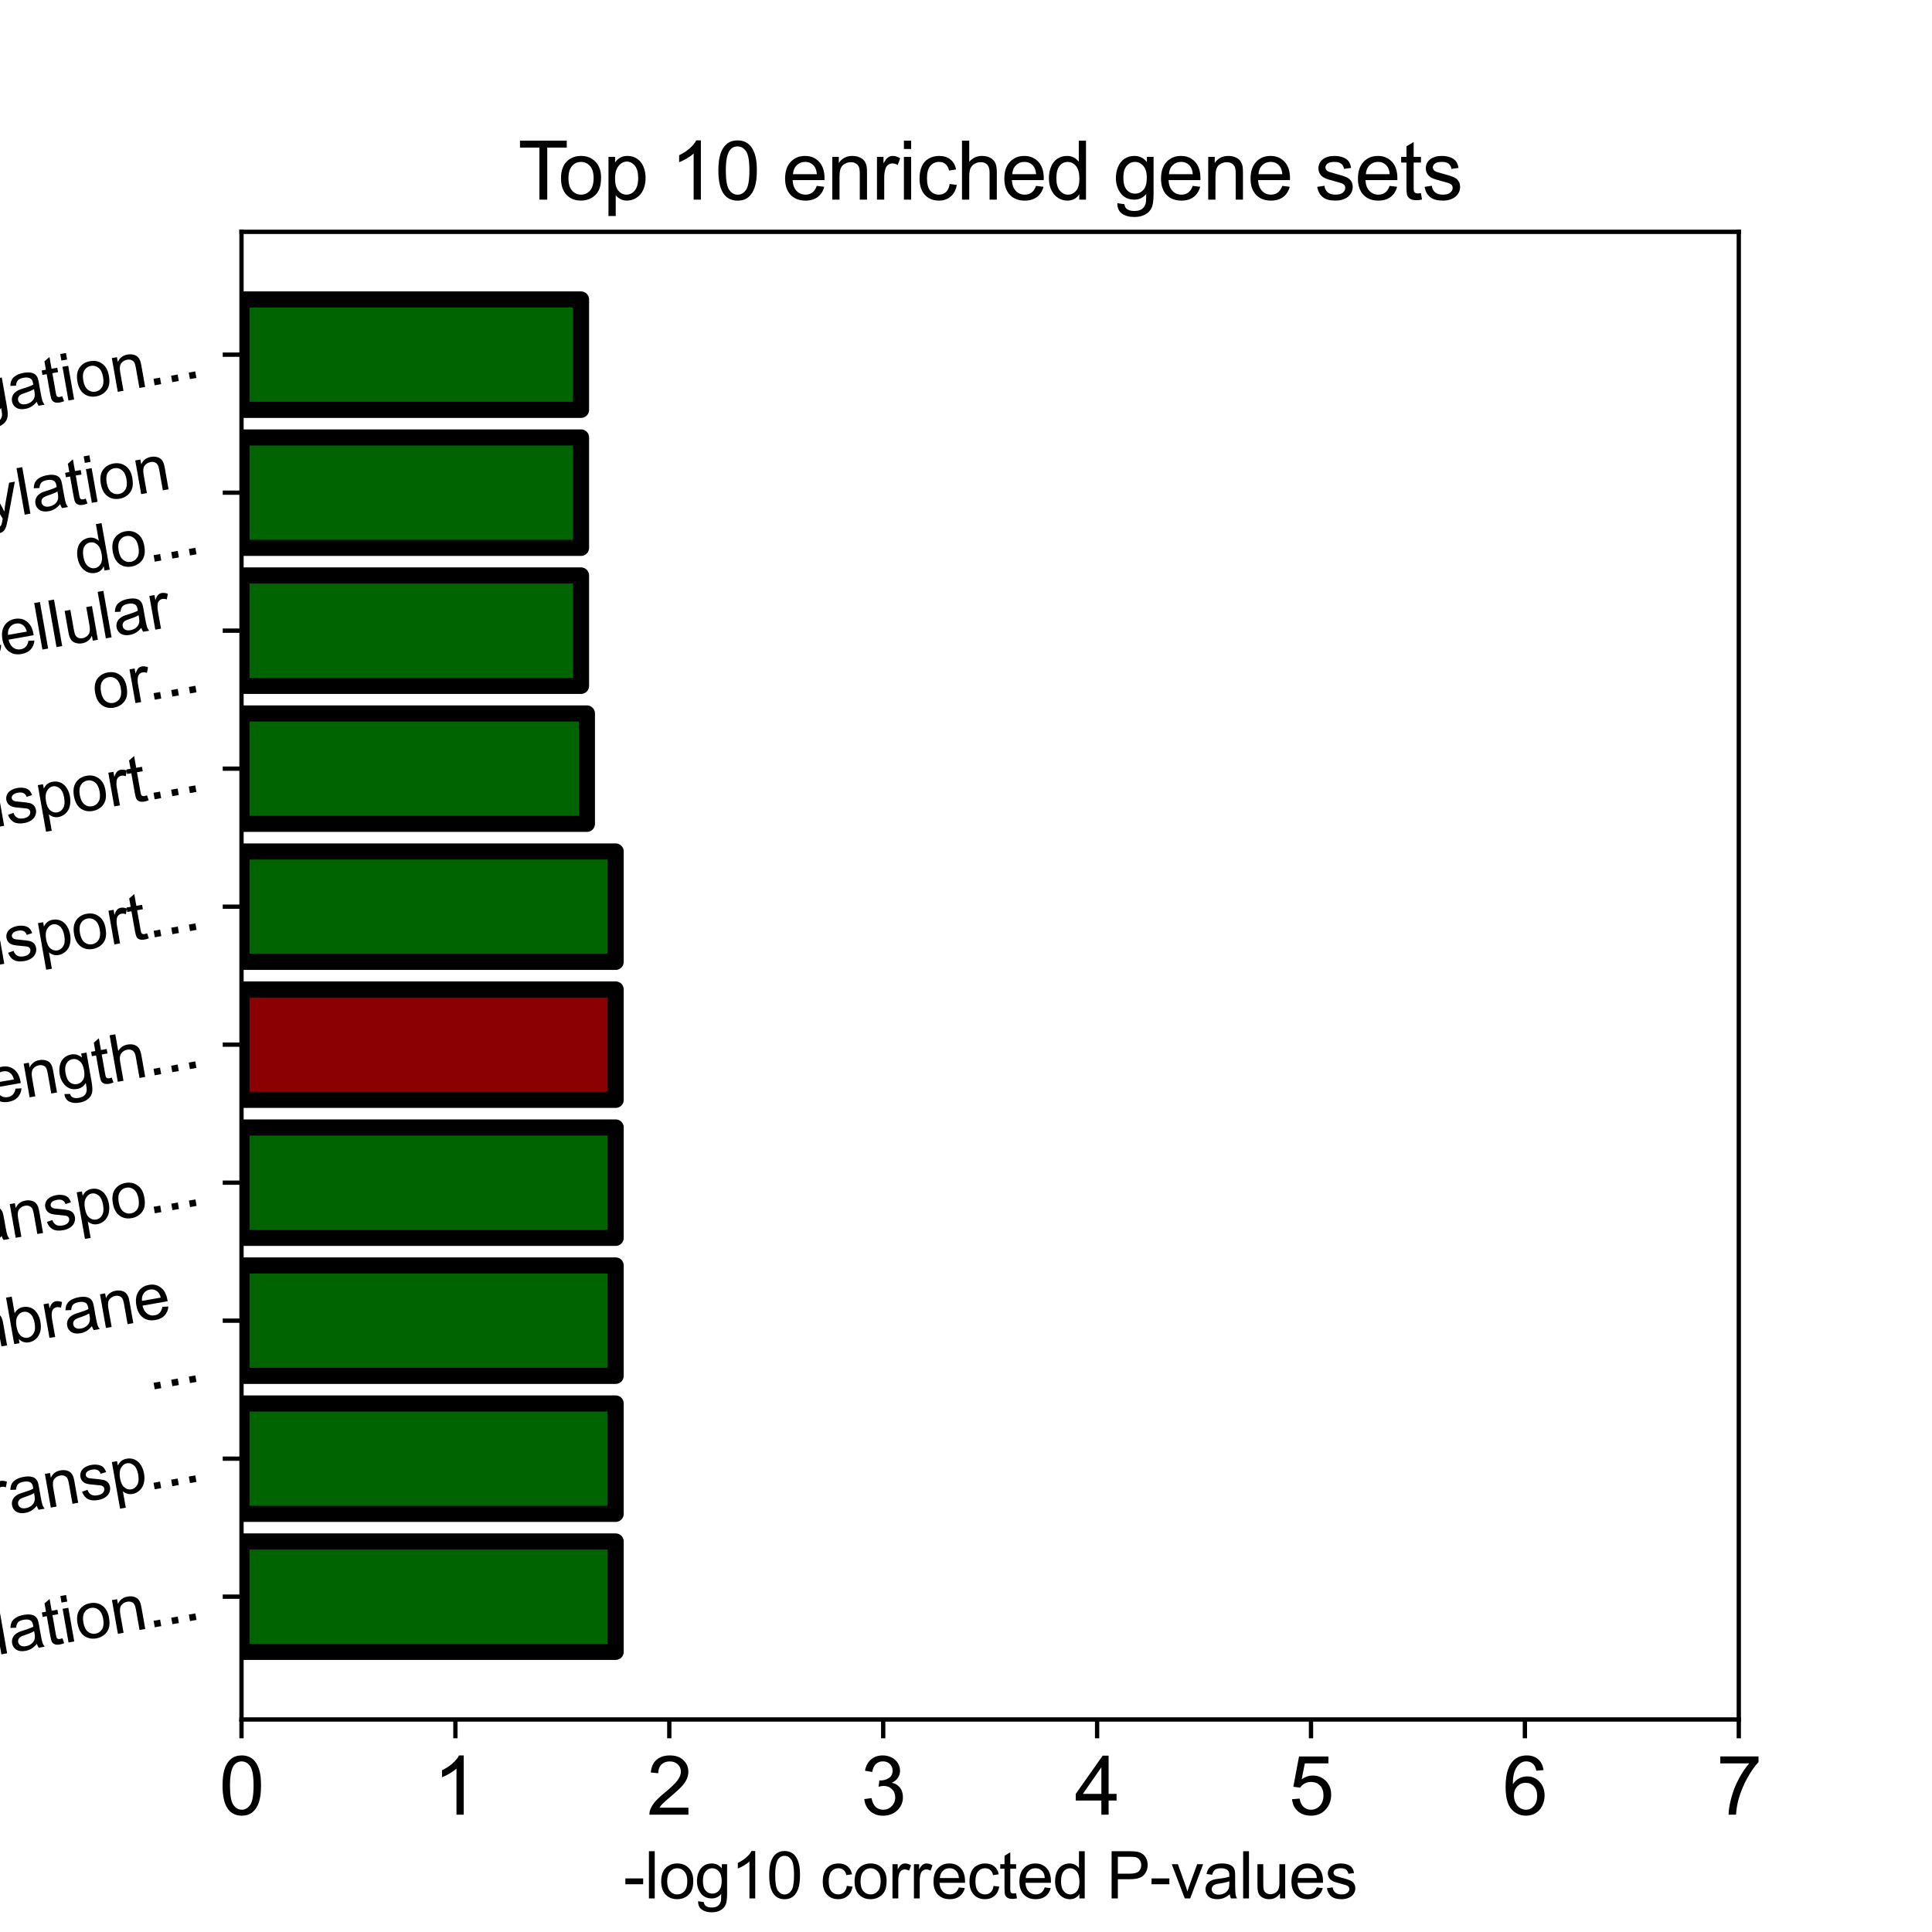 <?xml version="1.0" encoding="utf-8" standalone="no"?>
<!DOCTYPE svg PUBLIC "-//W3C//DTD SVG 1.1//EN"
  "http://www.w3.org/Graphics/SVG/1.1/DTD/svg11.dtd">
<svg height="360pt" version="1.1" viewBox="0 0 360 360" width="360pt" xmlns="http://www.w3.org/2000/svg" xmlns:xlink="http://www.w3.org/1999/xlink">
 <defs>
  <style type="text/css">*{stroke-linecap:butt;stroke-linejoin:round;}</style>
 </defs>
 <g id="figure_1">
  <g id="patch_1">
   <path d="M 0 360 
L 360 360 
L 360 0 
L 0 0 
z
" style="fill:#ffffff;"/>
  </g>
  <g id="axes_1">
   <g id="patch_2">
    <path d="M 45 320.4 
L 324 320.4 
L 324 43.2 
L 45 43.2 
z
" style="fill:#ffffff;"/>
   </g>
   <g id="patch_3">
    <path clip-path="url(#paa4ba88a7f)" d="M 45 307.8 
L 114.721 307.8 
L 114.721 287.229 
L 45 287.229 
z
" style="fill:#006400;stroke:#000000;stroke-linejoin:miter;stroke-width:3;"/>
   </g>
   <g id="patch_4">
    <path clip-path="url(#paa4ba88a7f)" d="M 45 282.086 
L 114.721 282.086 
L 114.721 261.514 
L 45 261.514 
z
" style="fill:#006400;stroke:#000000;stroke-linejoin:miter;stroke-width:3;"/>
   </g>
   <g id="patch_5">
    <path clip-path="url(#paa4ba88a7f)" d="M 45 256.371 
L 114.721 256.371 
L 114.721 235.8 
L 45 235.8 
z
" style="fill:#006400;stroke:#000000;stroke-linejoin:miter;stroke-width:3;"/>
   </g>
   <g id="patch_6">
    <path clip-path="url(#paa4ba88a7f)" d="M 45 230.657 
L 114.721 230.657 
L 114.721 210.086 
L 45 210.086 
z
" style="fill:#006400;stroke:#000000;stroke-linejoin:miter;stroke-width:3;"/>
   </g>
   <g id="patch_7">
    <path clip-path="url(#paa4ba88a7f)" d="M 45 204.943 
L 114.721 204.943 
L 114.721 184.371 
L 45 184.371 
z
" style="fill:#8b0000;stroke:#000000;stroke-linejoin:miter;stroke-width:3;"/>
   </g>
   <g id="patch_8">
    <path clip-path="url(#paa4ba88a7f)" d="M 45 179.229 
L 114.721 179.229 
L 114.721 158.657 
L 45 158.657 
z
" style="fill:#006400;stroke:#000000;stroke-linejoin:miter;stroke-width:3;"/>
   </g>
   <g id="patch_9">
    <path clip-path="url(#paa4ba88a7f)" d="M 45 153.514 
L 109.363 153.514 
L 109.363 132.943 
L 45 132.943 
z
" style="fill:#006400;stroke:#000000;stroke-linejoin:miter;stroke-width:3;"/>
   </g>
   <g id="patch_10">
    <path clip-path="url(#paa4ba88a7f)" d="M 45 127.8 
L 108.268 127.8 
L 108.268 107.229 
L 45 107.229 
z
" style="fill:#006400;stroke:#000000;stroke-linejoin:miter;stroke-width:3;"/>
   </g>
   <g id="patch_11">
    <path clip-path="url(#paa4ba88a7f)" d="M 45 102.086 
L 108.268 102.086 
L 108.268 81.514 
L 45 81.514 
z
" style="fill:#006400;stroke:#000000;stroke-linejoin:miter;stroke-width:3;"/>
   </g>
   <g id="patch_12">
    <path clip-path="url(#paa4ba88a7f)" d="M 45 76.371 
L 108.268 76.371 
L 108.268 55.8 
L 45 55.8 
z
" style="fill:#006400;stroke:#000000;stroke-linejoin:miter;stroke-width:3;"/>
   </g>
   <g id="matplotlib.axis_1">
    <g id="xtick_1">
     <g id="line2d_1">
      <defs>
       <path d="M 0 0 
L 0 3.5 
" id="m9e009dc4a2" style="stroke:#000000;stroke-width:0.8;"/>
      </defs>
      <g>
       <use style="stroke:#000000;stroke-width:0.8;" x="45" xlink:href="#m9e009dc4a2" y="320.4"/>
      </g>
     </g>
     <g id="text_1">
      <!-- 0 -->
      <g transform="translate(40.829 338.137)scale(0.15 -0.15)">
       <defs>
        <path d="M 266 2259 
Q 266 3072 433 3567 
Q 600 4063 929 4331 
Q 1259 4600 1759 4600 
Q 2128 4600 2406 4451 
Q 2684 4303 2865 4023 
Q 3047 3744 3150 3342 
Q 3253 2941 3253 2259 
Q 3253 1453 3087 958 
Q 2922 463 2592 192 
Q 2263 -78 1759 -78 
Q 1097 -78 719 397 
Q 266 969 266 2259 
z
M 844 2259 
Q 844 1131 1108 757 
Q 1372 384 1759 384 
Q 2147 384 2411 759 
Q 2675 1134 2675 2259 
Q 2675 3391 2411 3762 
Q 2147 4134 1753 4134 
Q 1366 4134 1134 3806 
Q 844 3388 844 2259 
z
" id="ArialMT-30" transform="scale(0.016)"/>
       </defs>
       <use xlink:href="#ArialMT-30"/>
      </g>
     </g>
    </g>
    <g id="xtick_2">
     <g id="line2d_2">
      <g>
       <use style="stroke:#000000;stroke-width:0.8;" x="84.857" xlink:href="#m9e009dc4a2" y="320.4"/>
      </g>
     </g>
     <g id="text_2">
      <!-- 1 -->
      <g transform="translate(80.686 338.137)scale(0.15 -0.15)">
       <defs>
        <path d="M 2384 0 
L 1822 0 
L 1822 3584 
Q 1619 3391 1289 3197 
Q 959 3003 697 2906 
L 697 3450 
Q 1169 3672 1522 3987 
Q 1875 4303 2022 4600 
L 2384 4600 
L 2384 0 
z
" id="ArialMT-31" transform="scale(0.016)"/>
       </defs>
       <use xlink:href="#ArialMT-31"/>
      </g>
     </g>
    </g>
    <g id="xtick_3">
     <g id="line2d_3">
      <g>
       <use style="stroke:#000000;stroke-width:0.8;" x="124.714" xlink:href="#m9e009dc4a2" y="320.4"/>
      </g>
     </g>
     <g id="text_3">
      <!-- 2 -->
      <g transform="translate(120.544 338.137)scale(0.15 -0.15)">
       <defs>
        <path d="M 3222 541 
L 3222 0 
L 194 0 
Q 188 203 259 391 
Q 375 700 629 1000 
Q 884 1300 1366 1694 
Q 2113 2306 2375 2664 
Q 2638 3022 2638 3341 
Q 2638 3675 2398 3904 
Q 2159 4134 1775 4134 
Q 1369 4134 1125 3890 
Q 881 3647 878 3216 
L 300 3275 
Q 359 3922 746 4261 
Q 1134 4600 1788 4600 
Q 2447 4600 2831 4234 
Q 3216 3869 3216 3328 
Q 3216 3053 3103 2787 
Q 2991 2522 2730 2228 
Q 2469 1934 1863 1422 
Q 1356 997 1212 845 
Q 1069 694 975 541 
L 3222 541 
z
" id="ArialMT-32" transform="scale(0.016)"/>
       </defs>
       <use xlink:href="#ArialMT-32"/>
      </g>
     </g>
    </g>
    <g id="xtick_4">
     <g id="line2d_4">
      <g>
       <use style="stroke:#000000;stroke-width:0.8;" x="164.571" xlink:href="#m9e009dc4a2" y="320.4"/>
      </g>
     </g>
     <g id="text_4">
      <!-- 3 -->
      <g transform="translate(160.401 338.137)scale(0.15 -0.15)">
       <defs>
        <path d="M 269 1209 
L 831 1284 
Q 928 806 1161 595 
Q 1394 384 1728 384 
Q 2125 384 2398 659 
Q 2672 934 2672 1341 
Q 2672 1728 2419 1979 
Q 2166 2231 1775 2231 
Q 1616 2231 1378 2169 
L 1441 2663 
Q 1497 2656 1531 2656 
Q 1891 2656 2178 2843 
Q 2466 3031 2466 3422 
Q 2466 3731 2256 3934 
Q 2047 4138 1716 4138 
Q 1388 4138 1169 3931 
Q 950 3725 888 3313 
L 325 3413 
Q 428 3978 793 4289 
Q 1159 4600 1703 4600 
Q 2078 4600 2393 4439 
Q 2709 4278 2876 4000 
Q 3044 3722 3044 3409 
Q 3044 3113 2884 2869 
Q 2725 2625 2413 2481 
Q 2819 2388 3044 2092 
Q 3269 1797 3269 1353 
Q 3269 753 2831 336 
Q 2394 -81 1725 -81 
Q 1122 -81 723 278 
Q 325 638 269 1209 
z
" id="ArialMT-33" transform="scale(0.016)"/>
       </defs>
       <use xlink:href="#ArialMT-33"/>
      </g>
     </g>
    </g>
    <g id="xtick_5">
     <g id="line2d_5">
      <g>
       <use style="stroke:#000000;stroke-width:0.8;" x="204.429" xlink:href="#m9e009dc4a2" y="320.4"/>
      </g>
     </g>
     <g id="text_5">
      <!-- 4 -->
      <g transform="translate(200.258 338.137)scale(0.15 -0.15)">
       <defs>
        <path d="M 2069 0 
L 2069 1097 
L 81 1097 
L 81 1613 
L 2172 4581 
L 2631 4581 
L 2631 1613 
L 3250 1613 
L 3250 1097 
L 2631 1097 
L 2631 0 
L 2069 0 
z
M 2069 1613 
L 2069 3678 
L 634 1613 
L 2069 1613 
z
" id="ArialMT-34" transform="scale(0.016)"/>
       </defs>
       <use xlink:href="#ArialMT-34"/>
      </g>
     </g>
    </g>
    <g id="xtick_6">
     <g id="line2d_6">
      <g>
       <use style="stroke:#000000;stroke-width:0.8;" x="244.286" xlink:href="#m9e009dc4a2" y="320.4"/>
      </g>
     </g>
     <g id="text_6">
      <!-- 5 -->
      <g transform="translate(240.115 338.137)scale(0.15 -0.15)">
       <defs>
        <path d="M 266 1200 
L 856 1250 
Q 922 819 1161 601 
Q 1400 384 1738 384 
Q 2144 384 2425 690 
Q 2706 997 2706 1503 
Q 2706 1984 2436 2262 
Q 2166 2541 1728 2541 
Q 1456 2541 1237 2417 
Q 1019 2294 894 2097 
L 366 2166 
L 809 4519 
L 3088 4519 
L 3088 3981 
L 1259 3981 
L 1013 2750 
Q 1425 3038 1878 3038 
Q 2478 3038 2890 2622 
Q 3303 2206 3303 1553 
Q 3303 931 2941 478 
Q 2500 -78 1738 -78 
Q 1113 -78 717 272 
Q 322 622 266 1200 
z
" id="ArialMT-35" transform="scale(0.016)"/>
       </defs>
       <use xlink:href="#ArialMT-35"/>
      </g>
     </g>
    </g>
    <g id="xtick_7">
     <g id="line2d_7">
      <g>
       <use style="stroke:#000000;stroke-width:0.8;" x="284.143" xlink:href="#m9e009dc4a2" y="320.4"/>
      </g>
     </g>
     <g id="text_7">
      <!-- 6 -->
      <g transform="translate(279.972 338.137)scale(0.15 -0.15)">
       <defs>
        <path d="M 3184 3459 
L 2625 3416 
Q 2550 3747 2413 3897 
Q 2184 4138 1850 4138 
Q 1581 4138 1378 3988 
Q 1113 3794 959 3422 
Q 806 3050 800 2363 
Q 1003 2672 1297 2822 
Q 1591 2972 1913 2972 
Q 2475 2972 2870 2558 
Q 3266 2144 3266 1488 
Q 3266 1056 3080 686 
Q 2894 316 2569 119 
Q 2244 -78 1831 -78 
Q 1128 -78 684 439 
Q 241 956 241 2144 
Q 241 3472 731 4075 
Q 1159 4600 1884 4600 
Q 2425 4600 2770 4297 
Q 3116 3994 3184 3459 
z
M 888 1484 
Q 888 1194 1011 928 
Q 1134 663 1356 523 
Q 1578 384 1822 384 
Q 2178 384 2434 671 
Q 2691 959 2691 1453 
Q 2691 1928 2437 2201 
Q 2184 2475 1800 2475 
Q 1419 2475 1153 2201 
Q 888 1928 888 1484 
z
" id="ArialMT-36" transform="scale(0.016)"/>
       </defs>
       <use xlink:href="#ArialMT-36"/>
      </g>
     </g>
    </g>
    <g id="xtick_8">
     <g id="line2d_8">
      <g>
       <use style="stroke:#000000;stroke-width:0.8;" x="324" xlink:href="#m9e009dc4a2" y="320.4"/>
      </g>
     </g>
     <g id="text_8">
      <!-- 7 -->
      <g transform="translate(319.829 338.137)scale(0.15 -0.15)">
       <defs>
        <path d="M 303 3981 
L 303 4522 
L 3269 4522 
L 3269 4084 
Q 2831 3619 2401 2847 
Q 1972 2075 1738 1259 
Q 1569 684 1522 0 
L 944 0 
Q 953 541 1156 1306 
Q 1359 2072 1739 2783 
Q 2119 3494 2547 3981 
L 303 3981 
z
" id="ArialMT-37" transform="scale(0.016)"/>
       </defs>
       <use xlink:href="#ArialMT-37"/>
      </g>
     </g>
    </g>
    <g id="text_9">
     <!-- -log10 corrected P-values -->
     <g transform="translate(116.138 353.743)scale(0.12 -0.12)">
      <defs>
       <path d="M 203 1375 
L 203 1941 
L 1931 1941 
L 1931 1375 
L 203 1375 
z
" id="ArialMT-2d" transform="scale(0.016)"/>
       <path d="M 409 0 
L 409 4581 
L 972 4581 
L 972 0 
L 409 0 
z
" id="ArialMT-6c" transform="scale(0.016)"/>
       <path d="M 213 1659 
Q 213 2581 725 3025 
Q 1153 3394 1769 3394 
Q 2453 3394 2887 2945 
Q 3322 2497 3322 1706 
Q 3322 1066 3130 698 
Q 2938 331 2570 128 
Q 2203 -75 1769 -75 
Q 1072 -75 642 372 
Q 213 819 213 1659 
z
M 791 1659 
Q 791 1022 1069 705 
Q 1347 388 1769 388 
Q 2188 388 2466 706 
Q 2744 1025 2744 1678 
Q 2744 2294 2464 2611 
Q 2184 2928 1769 2928 
Q 1347 2928 1069 2612 
Q 791 2297 791 1659 
z
" id="ArialMT-6f" transform="scale(0.016)"/>
       <path d="M 319 -275 
L 866 -356 
Q 900 -609 1056 -725 
Q 1266 -881 1628 -881 
Q 2019 -881 2231 -725 
Q 2444 -569 2519 -288 
Q 2563 -116 2559 434 
Q 2191 0 1641 0 
Q 956 0 581 494 
Q 206 988 206 1678 
Q 206 2153 378 2554 
Q 550 2956 876 3175 
Q 1203 3394 1644 3394 
Q 2231 3394 2613 2919 
L 2613 3319 
L 3131 3319 
L 3131 450 
Q 3131 -325 2973 -648 
Q 2816 -972 2473 -1159 
Q 2131 -1347 1631 -1347 
Q 1038 -1347 672 -1080 
Q 306 -813 319 -275 
z
M 784 1719 
Q 784 1066 1043 766 
Q 1303 466 1694 466 
Q 2081 466 2343 764 
Q 2606 1063 2606 1700 
Q 2606 2309 2336 2618 
Q 2066 2928 1684 2928 
Q 1309 2928 1046 2623 
Q 784 2319 784 1719 
z
" id="ArialMT-67" transform="scale(0.016)"/>
       <path id="ArialMT-20" transform="scale(0.016)"/>
       <path d="M 2588 1216 
L 3141 1144 
Q 3050 572 2676 248 
Q 2303 -75 1759 -75 
Q 1078 -75 664 370 
Q 250 816 250 1647 
Q 250 2184 428 2587 
Q 606 2991 970 3192 
Q 1334 3394 1763 3394 
Q 2303 3394 2647 3120 
Q 2991 2847 3088 2344 
L 2541 2259 
Q 2463 2594 2264 2762 
Q 2066 2931 1784 2931 
Q 1359 2931 1093 2626 
Q 828 2322 828 1663 
Q 828 994 1084 691 
Q 1341 388 1753 388 
Q 2084 388 2306 591 
Q 2528 794 2588 1216 
z
" id="ArialMT-63" transform="scale(0.016)"/>
       <path d="M 416 0 
L 416 3319 
L 922 3319 
L 922 2816 
Q 1116 3169 1280 3281 
Q 1444 3394 1641 3394 
Q 1925 3394 2219 3213 
L 2025 2691 
Q 1819 2813 1613 2813 
Q 1428 2813 1281 2702 
Q 1134 2591 1072 2394 
Q 978 2094 978 1738 
L 978 0 
L 416 0 
z
" id="ArialMT-72" transform="scale(0.016)"/>
       <path d="M 2694 1069 
L 3275 997 
Q 3138 488 2766 206 
Q 2394 -75 1816 -75 
Q 1088 -75 661 373 
Q 234 822 234 1631 
Q 234 2469 665 2931 
Q 1097 3394 1784 3394 
Q 2450 3394 2872 2941 
Q 3294 2488 3294 1666 
Q 3294 1616 3291 1516 
L 816 1516 
Q 847 969 1125 678 
Q 1403 388 1819 388 
Q 2128 388 2347 550 
Q 2566 713 2694 1069 
z
M 847 1978 
L 2700 1978 
Q 2663 2397 2488 2606 
Q 2219 2931 1791 2931 
Q 1403 2931 1139 2672 
Q 875 2413 847 1978 
z
" id="ArialMT-65" transform="scale(0.016)"/>
       <path d="M 1650 503 
L 1731 6 
Q 1494 -44 1306 -44 
Q 1000 -44 831 53 
Q 663 150 594 308 
Q 525 466 525 972 
L 525 2881 
L 113 2881 
L 113 3319 
L 525 3319 
L 525 4141 
L 1084 4478 
L 1084 3319 
L 1650 3319 
L 1650 2881 
L 1084 2881 
L 1084 941 
Q 1084 700 1114 631 
Q 1144 563 1211 522 
Q 1278 481 1403 481 
Q 1497 481 1650 503 
z
" id="ArialMT-74" transform="scale(0.016)"/>
       <path d="M 2575 0 
L 2575 419 
Q 2259 -75 1647 -75 
Q 1250 -75 917 144 
Q 584 363 401 755 
Q 219 1147 219 1656 
Q 219 2153 384 2558 
Q 550 2963 881 3178 
Q 1213 3394 1622 3394 
Q 1922 3394 2156 3267 
Q 2391 3141 2538 2938 
L 2538 4581 
L 3097 4581 
L 3097 0 
L 2575 0 
z
M 797 1656 
Q 797 1019 1065 703 
Q 1334 388 1700 388 
Q 2069 388 2326 689 
Q 2584 991 2584 1609 
Q 2584 2291 2321 2609 
Q 2059 2928 1675 2928 
Q 1300 2928 1048 2622 
Q 797 2316 797 1656 
z
" id="ArialMT-64" transform="scale(0.016)"/>
       <path d="M 494 0 
L 494 4581 
L 2222 4581 
Q 2678 4581 2919 4538 
Q 3256 4481 3484 4323 
Q 3713 4166 3852 3881 
Q 3991 3597 3991 3256 
Q 3991 2672 3619 2267 
Q 3247 1863 2275 1863 
L 1100 1863 
L 1100 0 
L 494 0 
z
M 1100 2403 
L 2284 2403 
Q 2872 2403 3119 2622 
Q 3366 2841 3366 3238 
Q 3366 3525 3220 3729 
Q 3075 3934 2838 4000 
Q 2684 4041 2272 4041 
L 1100 4041 
L 1100 2403 
z
" id="ArialMT-50" transform="scale(0.016)"/>
       <path d="M 1344 0 
L 81 3319 
L 675 3319 
L 1388 1331 
Q 1503 1009 1600 663 
Q 1675 925 1809 1294 
L 2547 3319 
L 3125 3319 
L 1869 0 
L 1344 0 
z
" id="ArialMT-76" transform="scale(0.016)"/>
       <path d="M 2588 409 
Q 2275 144 1986 34 
Q 1697 -75 1366 -75 
Q 819 -75 525 192 
Q 231 459 231 875 
Q 231 1119 342 1320 
Q 453 1522 633 1644 
Q 813 1766 1038 1828 
Q 1203 1872 1538 1913 
Q 2219 1994 2541 2106 
Q 2544 2222 2544 2253 
Q 2544 2597 2384 2738 
Q 2169 2928 1744 2928 
Q 1347 2928 1158 2789 
Q 969 2650 878 2297 
L 328 2372 
Q 403 2725 575 2942 
Q 747 3159 1072 3276 
Q 1397 3394 1825 3394 
Q 2250 3394 2515 3294 
Q 2781 3194 2906 3042 
Q 3031 2891 3081 2659 
Q 3109 2516 3109 2141 
L 3109 1391 
Q 3109 606 3145 398 
Q 3181 191 3288 0 
L 2700 0 
Q 2613 175 2588 409 
z
M 2541 1666 
Q 2234 1541 1622 1453 
Q 1275 1403 1131 1340 
Q 988 1278 909 1158 
Q 831 1038 831 891 
Q 831 666 1001 516 
Q 1172 366 1500 366 
Q 1825 366 2078 508 
Q 2331 650 2450 897 
Q 2541 1088 2541 1459 
L 2541 1666 
z
" id="ArialMT-61" transform="scale(0.016)"/>
       <path d="M 2597 0 
L 2597 488 
Q 2209 -75 1544 -75 
Q 1250 -75 995 37 
Q 741 150 617 320 
Q 494 491 444 738 
Q 409 903 409 1263 
L 409 3319 
L 972 3319 
L 972 1478 
Q 972 1038 1006 884 
Q 1059 663 1231 536 
Q 1403 409 1656 409 
Q 1909 409 2131 539 
Q 2353 669 2445 892 
Q 2538 1116 2538 1541 
L 2538 3319 
L 3100 3319 
L 3100 0 
L 2597 0 
z
" id="ArialMT-75" transform="scale(0.016)"/>
       <path d="M 197 991 
L 753 1078 
Q 800 744 1014 566 
Q 1228 388 1613 388 
Q 2000 388 2187 545 
Q 2375 703 2375 916 
Q 2375 1106 2209 1216 
Q 2094 1291 1634 1406 
Q 1016 1563 777 1677 
Q 538 1791 414 1992 
Q 291 2194 291 2438 
Q 291 2659 392 2848 
Q 494 3038 669 3163 
Q 800 3259 1026 3326 
Q 1253 3394 1513 3394 
Q 1903 3394 2198 3281 
Q 2494 3169 2634 2976 
Q 2775 2784 2828 2463 
L 2278 2388 
Q 2241 2644 2061 2787 
Q 1881 2931 1553 2931 
Q 1166 2931 1000 2803 
Q 834 2675 834 2503 
Q 834 2394 903 2306 
Q 972 2216 1119 2156 
Q 1203 2125 1616 2013 
Q 2213 1853 2448 1751 
Q 2684 1650 2818 1456 
Q 2953 1263 2953 975 
Q 2953 694 2789 445 
Q 2625 197 2315 61 
Q 2006 -75 1616 -75 
Q 969 -75 630 194 
Q 291 463 197 991 
z
" id="ArialMT-73" transform="scale(0.016)"/>
      </defs>
      <use xlink:href="#ArialMT-2d"/>
      <use x="33.301" xlink:href="#ArialMT-6c"/>
      <use x="55.518" xlink:href="#ArialMT-6f"/>
      <use x="111.133" xlink:href="#ArialMT-67"/>
      <use x="166.748" xlink:href="#ArialMT-31"/>
      <use x="222.363" xlink:href="#ArialMT-30"/>
      <use x="277.979" xlink:href="#ArialMT-20"/>
      <use x="305.762" xlink:href="#ArialMT-63"/>
      <use x="355.762" xlink:href="#ArialMT-6f"/>
      <use x="411.377" xlink:href="#ArialMT-72"/>
      <use x="444.678" xlink:href="#ArialMT-72"/>
      <use x="477.979" xlink:href="#ArialMT-65"/>
      <use x="533.594" xlink:href="#ArialMT-63"/>
      <use x="583.594" xlink:href="#ArialMT-74"/>
      <use x="611.377" xlink:href="#ArialMT-65"/>
      <use x="666.992" xlink:href="#ArialMT-64"/>
      <use x="722.607" xlink:href="#ArialMT-20"/>
      <use x="750.391" xlink:href="#ArialMT-50"/>
      <use x="817.09" xlink:href="#ArialMT-2d"/>
      <use x="850.391" xlink:href="#ArialMT-76"/>
      <use x="900.391" xlink:href="#ArialMT-61"/>
      <use x="956.006" xlink:href="#ArialMT-6c"/>
      <use x="978.223" xlink:href="#ArialMT-75"/>
      <use x="1033.838" xlink:href="#ArialMT-65"/>
      <use x="1089.453" xlink:href="#ArialMT-73"/>
     </g>
    </g>
   </g>
   <g id="matplotlib.axis_2">
    <g id="ytick_1">
     <g id="line2d_9">
      <defs>
       <path d="M 0 0 
L -3.5 0 
" id="mb67a379b0d" style="stroke:#000000;stroke-width:0.8;"/>
      </defs>
      <g>
       <use style="stroke:#000000;stroke-width:0.8;" x="45" xlink:href="#mb67a379b0d" y="297.514"/>
      </g>
     </g>
     <g id="text_10">
      <!-- flocculation... -->
      <g transform="translate(-31.383 313.84)rotate(-10)scale(0.12 -0.12)">
       <defs>
        <path d="M 556 0 
L 556 2881 
L 59 2881 
L 59 3319 
L 556 3319 
L 556 3672 
Q 556 4006 616 4169 
Q 697 4388 901 4523 
Q 1106 4659 1475 4659 
Q 1713 4659 2000 4603 
L 1916 4113 
Q 1741 4144 1584 4144 
Q 1328 4144 1222 4034 
Q 1116 3925 1116 3625 
L 1116 3319 
L 1763 3319 
L 1763 2881 
L 1116 2881 
L 1116 0 
L 556 0 
z
" id="ArialMT-66" transform="scale(0.016)"/>
        <path d="M 425 3934 
L 425 4581 
L 988 4581 
L 988 3934 
L 425 3934 
z
M 425 0 
L 425 3319 
L 988 3319 
L 988 0 
L 425 0 
z
" id="ArialMT-69" transform="scale(0.016)"/>
        <path d="M 422 0 
L 422 3319 
L 928 3319 
L 928 2847 
Q 1294 3394 1984 3394 
Q 2284 3394 2536 3286 
Q 2788 3178 2913 3003 
Q 3038 2828 3088 2588 
Q 3119 2431 3119 2041 
L 3119 0 
L 2556 0 
L 2556 2019 
Q 2556 2363 2490 2533 
Q 2425 2703 2258 2804 
Q 2091 2906 1866 2906 
Q 1506 2906 1245 2678 
Q 984 2450 984 1813 
L 984 0 
L 422 0 
z
" id="ArialMT-6e" transform="scale(0.016)"/>
        <path d="M 581 0 
L 581 641 
L 1222 641 
L 1222 0 
L 581 0 
z
" id="ArialMT-2e" transform="scale(0.016)"/>
       </defs>
       <use xlink:href="#ArialMT-66"/>
       <use x="27.783" xlink:href="#ArialMT-6c"/>
       <use x="50" xlink:href="#ArialMT-6f"/>
       <use x="105.615" xlink:href="#ArialMT-63"/>
       <use x="155.615" xlink:href="#ArialMT-63"/>
       <use x="205.615" xlink:href="#ArialMT-75"/>
       <use x="261.23" xlink:href="#ArialMT-6c"/>
       <use x="283.447" xlink:href="#ArialMT-61"/>
       <use x="339.062" xlink:href="#ArialMT-74"/>
       <use x="366.846" xlink:href="#ArialMT-69"/>
       <use x="389.062" xlink:href="#ArialMT-6f"/>
       <use x="444.678" xlink:href="#ArialMT-6e"/>
       <use x="500.293" xlink:href="#ArialMT-2e"/>
       <use x="528.076" xlink:href="#ArialMT-2e"/>
       <use x="555.859" xlink:href="#ArialMT-2e"/>
      </g>
     </g>
    </g>
    <g id="ytick_2">
     <g id="line2d_10">
      <g>
       <use style="stroke:#000000;stroke-width:0.8;" x="45" xlink:href="#mb67a379b0d" y="271.8"/>
      </g>
     </g>
     <g id="text_11">
      <!-- polyamine transmembrane transp... -->
      <g transform="translate(-148.311 308.738)rotate(-10)scale(0.12 -0.12)">
       <defs>
        <path d="M 422 -1272 
L 422 3319 
L 934 3319 
L 934 2888 
Q 1116 3141 1344 3267 
Q 1572 3394 1897 3394 
Q 2322 3394 2647 3175 
Q 2972 2956 3137 2557 
Q 3303 2159 3303 1684 
Q 3303 1175 3120 767 
Q 2938 359 2589 142 
Q 2241 -75 1856 -75 
Q 1575 -75 1351 44 
Q 1128 163 984 344 
L 984 -1272 
L 422 -1272 
z
M 931 1641 
Q 931 1000 1190 694 
Q 1450 388 1819 388 
Q 2194 388 2461 705 
Q 2728 1022 2728 1688 
Q 2728 2322 2467 2637 
Q 2206 2953 1844 2953 
Q 1484 2953 1207 2617 
Q 931 2281 931 1641 
z
" id="ArialMT-70" transform="scale(0.016)"/>
        <path d="M 397 -1278 
L 334 -750 
Q 519 -800 656 -800 
Q 844 -800 956 -737 
Q 1069 -675 1141 -563 
Q 1194 -478 1313 -144 
Q 1328 -97 1363 -6 
L 103 3319 
L 709 3319 
L 1400 1397 
Q 1534 1031 1641 628 
Q 1738 1016 1872 1384 
L 2581 3319 
L 3144 3319 
L 1881 -56 
Q 1678 -603 1566 -809 
Q 1416 -1088 1222 -1217 
Q 1028 -1347 759 -1347 
Q 597 -1347 397 -1278 
z
" id="ArialMT-79" transform="scale(0.016)"/>
        <path d="M 422 0 
L 422 3319 
L 925 3319 
L 925 2853 
Q 1081 3097 1340 3245 
Q 1600 3394 1931 3394 
Q 2300 3394 2536 3241 
Q 2772 3088 2869 2813 
Q 3263 3394 3894 3394 
Q 4388 3394 4653 3120 
Q 4919 2847 4919 2278 
L 4919 0 
L 4359 0 
L 4359 2091 
Q 4359 2428 4304 2576 
Q 4250 2725 4106 2815 
Q 3963 2906 3769 2906 
Q 3419 2906 3187 2673 
Q 2956 2441 2956 1928 
L 2956 0 
L 2394 0 
L 2394 2156 
Q 2394 2531 2256 2718 
Q 2119 2906 1806 2906 
Q 1569 2906 1367 2781 
Q 1166 2656 1075 2415 
Q 984 2175 984 1722 
L 984 0 
L 422 0 
z
" id="ArialMT-6d" transform="scale(0.016)"/>
        <path d="M 941 0 
L 419 0 
L 419 4581 
L 981 4581 
L 981 2947 
Q 1338 3394 1891 3394 
Q 2197 3394 2470 3270 
Q 2744 3147 2920 2923 
Q 3097 2700 3197 2384 
Q 3297 2069 3297 1709 
Q 3297 856 2875 390 
Q 2453 -75 1863 -75 
Q 1275 -75 941 416 
L 941 0 
z
M 934 1684 
Q 934 1088 1097 822 
Q 1363 388 1816 388 
Q 2184 388 2453 708 
Q 2722 1028 2722 1663 
Q 2722 2313 2464 2622 
Q 2206 2931 1841 2931 
Q 1472 2931 1203 2611 
Q 934 2291 934 1684 
z
" id="ArialMT-62" transform="scale(0.016)"/>
       </defs>
       <use xlink:href="#ArialMT-70"/>
       <use x="55.615" xlink:href="#ArialMT-6f"/>
       <use x="111.23" xlink:href="#ArialMT-6c"/>
       <use x="133.447" xlink:href="#ArialMT-79"/>
       <use x="183.447" xlink:href="#ArialMT-61"/>
       <use x="239.062" xlink:href="#ArialMT-6d"/>
       <use x="322.363" xlink:href="#ArialMT-69"/>
       <use x="344.58" xlink:href="#ArialMT-6e"/>
       <use x="400.195" xlink:href="#ArialMT-65"/>
       <use x="455.811" xlink:href="#ArialMT-20"/>
       <use x="483.594" xlink:href="#ArialMT-74"/>
       <use x="511.377" xlink:href="#ArialMT-72"/>
       <use x="544.678" xlink:href="#ArialMT-61"/>
       <use x="600.293" xlink:href="#ArialMT-6e"/>
       <use x="655.908" xlink:href="#ArialMT-73"/>
       <use x="705.908" xlink:href="#ArialMT-6d"/>
       <use x="789.209" xlink:href="#ArialMT-65"/>
       <use x="844.824" xlink:href="#ArialMT-6d"/>
       <use x="928.125" xlink:href="#ArialMT-62"/>
       <use x="983.74" xlink:href="#ArialMT-72"/>
       <use x="1017.041" xlink:href="#ArialMT-61"/>
       <use x="1072.656" xlink:href="#ArialMT-6e"/>
       <use x="1128.271" xlink:href="#ArialMT-65"/>
       <use x="1183.887" xlink:href="#ArialMT-20"/>
       <use x="1211.67" xlink:href="#ArialMT-74"/>
       <use x="1239.453" xlink:href="#ArialMT-72"/>
       <use x="1272.754" xlink:href="#ArialMT-61"/>
       <use x="1328.369" xlink:href="#ArialMT-6e"/>
       <use x="1383.984" xlink:href="#ArialMT-73"/>
       <use x="1433.984" xlink:href="#ArialMT-70"/>
       <use x="1489.6" xlink:href="#ArialMT-2e"/>
       <use x="1517.383" xlink:href="#ArialMT-2e"/>
       <use x="1545.166" xlink:href="#ArialMT-2e"/>
      </g>
     </g>
    </g>
    <g id="ytick_3">
     <g id="line2d_11">
      <g>
       <use style="stroke:#000000;stroke-width:0.8;" x="45" xlink:href="#mb67a379b0d" y="246.086"/>
      </g>
     </g>
     <g id="text_12">
      <!-- organic cation transmembrane  -->
      <g transform="translate(-127.533 273.414)rotate(-10)scale(0.12 -0.12)">
       <use xlink:href="#ArialMT-6f"/>
       <use x="55.615" xlink:href="#ArialMT-72"/>
       <use x="88.916" xlink:href="#ArialMT-67"/>
       <use x="144.531" xlink:href="#ArialMT-61"/>
       <use x="200.146" xlink:href="#ArialMT-6e"/>
       <use x="255.762" xlink:href="#ArialMT-69"/>
       <use x="277.979" xlink:href="#ArialMT-63"/>
       <use x="327.979" xlink:href="#ArialMT-20"/>
       <use x="355.762" xlink:href="#ArialMT-63"/>
       <use x="405.762" xlink:href="#ArialMT-61"/>
       <use x="461.377" xlink:href="#ArialMT-74"/>
       <use x="489.16" xlink:href="#ArialMT-69"/>
       <use x="511.377" xlink:href="#ArialMT-6f"/>
       <use x="566.992" xlink:href="#ArialMT-6e"/>
       <use x="622.607" xlink:href="#ArialMT-20"/>
       <use x="650.391" xlink:href="#ArialMT-74"/>
       <use x="678.174" xlink:href="#ArialMT-72"/>
       <use x="711.475" xlink:href="#ArialMT-61"/>
       <use x="767.09" xlink:href="#ArialMT-6e"/>
       <use x="822.705" xlink:href="#ArialMT-73"/>
       <use x="872.705" xlink:href="#ArialMT-6d"/>
       <use x="956.006" xlink:href="#ArialMT-65"/>
       <use x="1011.621" xlink:href="#ArialMT-6d"/>
       <use x="1094.922" xlink:href="#ArialMT-62"/>
       <use x="1150.537" xlink:href="#ArialMT-72"/>
       <use x="1183.838" xlink:href="#ArialMT-61"/>
       <use x="1239.453" xlink:href="#ArialMT-6e"/>
       <use x="1295.068" xlink:href="#ArialMT-65"/>
       <use x="1350.684" xlink:href="#ArialMT-20"/>
      </g>
      <!-- ... -->
      <g transform="translate(27.737 259.067)rotate(-10)scale(0.12 -0.12)">
       <use xlink:href="#ArialMT-2e"/>
       <use x="27.783" xlink:href="#ArialMT-2e"/>
       <use x="55.566" xlink:href="#ArialMT-2e"/>
      </g>
     </g>
    </g>
    <g id="ytick_4">
     <g id="line2d_12">
      <g>
       <use style="stroke:#000000;stroke-width:0.8;" x="45" xlink:href="#mb67a379b0d" y="220.371"/>
      </g>
     </g>
     <g id="text_13">
      <!-- ammonium transmembrane transpo... -->
      <g transform="translate(-159.439 259.276)rotate(-10)scale(0.12 -0.12)">
       <use xlink:href="#ArialMT-61"/>
       <use x="55.615" xlink:href="#ArialMT-6d"/>
       <use x="138.916" xlink:href="#ArialMT-6d"/>
       <use x="222.217" xlink:href="#ArialMT-6f"/>
       <use x="277.832" xlink:href="#ArialMT-6e"/>
       <use x="333.447" xlink:href="#ArialMT-69"/>
       <use x="355.664" xlink:href="#ArialMT-75"/>
       <use x="411.279" xlink:href="#ArialMT-6d"/>
       <use x="494.58" xlink:href="#ArialMT-20"/>
       <use x="522.363" xlink:href="#ArialMT-74"/>
       <use x="550.146" xlink:href="#ArialMT-72"/>
       <use x="583.447" xlink:href="#ArialMT-61"/>
       <use x="639.062" xlink:href="#ArialMT-6e"/>
       <use x="694.678" xlink:href="#ArialMT-73"/>
       <use x="744.678" xlink:href="#ArialMT-6d"/>
       <use x="827.979" xlink:href="#ArialMT-65"/>
       <use x="883.594" xlink:href="#ArialMT-6d"/>
       <use x="966.895" xlink:href="#ArialMT-62"/>
       <use x="1022.51" xlink:href="#ArialMT-72"/>
       <use x="1055.811" xlink:href="#ArialMT-61"/>
       <use x="1111.426" xlink:href="#ArialMT-6e"/>
       <use x="1167.041" xlink:href="#ArialMT-65"/>
       <use x="1222.656" xlink:href="#ArialMT-20"/>
       <use x="1250.439" xlink:href="#ArialMT-74"/>
       <use x="1278.223" xlink:href="#ArialMT-72"/>
       <use x="1311.523" xlink:href="#ArialMT-61"/>
       <use x="1367.139" xlink:href="#ArialMT-6e"/>
       <use x="1422.754" xlink:href="#ArialMT-73"/>
       <use x="1472.754" xlink:href="#ArialMT-70"/>
       <use x="1528.369" xlink:href="#ArialMT-6f"/>
       <use x="1583.984" xlink:href="#ArialMT-2e"/>
       <use x="1611.768" xlink:href="#ArialMT-2e"/>
       <use x="1639.551" xlink:href="#ArialMT-2e"/>
      </g>
     </g>
    </g>
    <g id="ytick_5">
     <g id="line2d_13">
      <g>
       <use style="stroke:#000000;stroke-width:0.8;" x="45" xlink:href="#mb67a379b0d" y="194.657"/>
      </g>
     </g>
     <g id="text_14">
      <!-- Annotated transcript length... -->
      <g transform="translate(-113.524 225.462)rotate(-10)scale(0.12 -0.12)">
       <defs>
        <path d="M -9 0 
L 1750 4581 
L 2403 4581 
L 4278 0 
L 3588 0 
L 3053 1388 
L 1138 1388 
L 634 0 
L -9 0 
z
M 1313 1881 
L 2866 1881 
L 2388 3150 
Q 2169 3728 2063 4100 
Q 1975 3659 1816 3225 
L 1313 1881 
z
" id="ArialMT-41" transform="scale(0.016)"/>
        <path d="M 422 0 
L 422 4581 
L 984 4581 
L 984 2938 
Q 1378 3394 1978 3394 
Q 2347 3394 2619 3248 
Q 2891 3103 3008 2847 
Q 3125 2591 3125 2103 
L 3125 0 
L 2563 0 
L 2563 2103 
Q 2563 2525 2380 2717 
Q 2197 2909 1863 2909 
Q 1613 2909 1392 2779 
Q 1172 2650 1078 2428 
Q 984 2206 984 1816 
L 984 0 
L 422 0 
z
" id="ArialMT-68" transform="scale(0.016)"/>
       </defs>
       <use xlink:href="#ArialMT-41"/>
       <use x="66.699" xlink:href="#ArialMT-6e"/>
       <use x="122.314" xlink:href="#ArialMT-6e"/>
       <use x="177.93" xlink:href="#ArialMT-6f"/>
       <use x="233.545" xlink:href="#ArialMT-74"/>
       <use x="261.328" xlink:href="#ArialMT-61"/>
       <use x="316.943" xlink:href="#ArialMT-74"/>
       <use x="344.727" xlink:href="#ArialMT-65"/>
       <use x="400.342" xlink:href="#ArialMT-64"/>
       <use x="455.957" xlink:href="#ArialMT-20"/>
       <use x="483.74" xlink:href="#ArialMT-74"/>
       <use x="511.523" xlink:href="#ArialMT-72"/>
       <use x="544.824" xlink:href="#ArialMT-61"/>
       <use x="600.439" xlink:href="#ArialMT-6e"/>
       <use x="656.055" xlink:href="#ArialMT-73"/>
       <use x="706.055" xlink:href="#ArialMT-63"/>
       <use x="756.055" xlink:href="#ArialMT-72"/>
       <use x="789.355" xlink:href="#ArialMT-69"/>
       <use x="811.572" xlink:href="#ArialMT-70"/>
       <use x="867.188" xlink:href="#ArialMT-74"/>
       <use x="894.971" xlink:href="#ArialMT-20"/>
       <use x="922.754" xlink:href="#ArialMT-6c"/>
       <use x="944.971" xlink:href="#ArialMT-65"/>
       <use x="1000.586" xlink:href="#ArialMT-6e"/>
       <use x="1056.201" xlink:href="#ArialMT-67"/>
       <use x="1111.816" xlink:href="#ArialMT-74"/>
       <use x="1139.6" xlink:href="#ArialMT-68"/>
       <use x="1195.215" xlink:href="#ArialMT-2e"/>
       <use x="1222.998" xlink:href="#ArialMT-2e"/>
       <use x="1250.781" xlink:href="#ArialMT-2e"/>
      </g>
     </g>
    </g>
    <g id="ytick_6">
     <g id="line2d_14">
      <g>
       <use style="stroke:#000000;stroke-width:0.8;" x="45" xlink:href="#mb67a379b0d" y="168.943"/>
      </g>
     </g>
     <g id="text_15">
      <!-- ammonium transport... -->
      <g transform="translate(-80.622 193.95)rotate(-10)scale(0.12 -0.12)">
       <use xlink:href="#ArialMT-61"/>
       <use x="55.615" xlink:href="#ArialMT-6d"/>
       <use x="138.916" xlink:href="#ArialMT-6d"/>
       <use x="222.217" xlink:href="#ArialMT-6f"/>
       <use x="277.832" xlink:href="#ArialMT-6e"/>
       <use x="333.447" xlink:href="#ArialMT-69"/>
       <use x="355.664" xlink:href="#ArialMT-75"/>
       <use x="411.279" xlink:href="#ArialMT-6d"/>
       <use x="494.58" xlink:href="#ArialMT-20"/>
       <use x="522.363" xlink:href="#ArialMT-74"/>
       <use x="550.146" xlink:href="#ArialMT-72"/>
       <use x="583.447" xlink:href="#ArialMT-61"/>
       <use x="639.062" xlink:href="#ArialMT-6e"/>
       <use x="694.678" xlink:href="#ArialMT-73"/>
       <use x="744.678" xlink:href="#ArialMT-70"/>
       <use x="800.293" xlink:href="#ArialMT-6f"/>
       <use x="855.908" xlink:href="#ArialMT-72"/>
       <use x="889.209" xlink:href="#ArialMT-74"/>
       <use x="916.992" xlink:href="#ArialMT-2e"/>
       <use x="944.775" xlink:href="#ArialMT-2e"/>
       <use x="972.559" xlink:href="#ArialMT-2e"/>
      </g>
     </g>
    </g>
    <g id="ytick_7">
     <g id="line2d_15">
      <g>
       <use style="stroke:#000000;stroke-width:0.8;" x="45" xlink:href="#mb67a379b0d" y="143.229"/>
      </g>
     </g>
     <g id="text_16">
      <!-- polyamine transport... -->
      <g transform="translate(-76.066 167.428)rotate(-10)scale(0.12 -0.12)">
       <use xlink:href="#ArialMT-70"/>
       <use x="55.615" xlink:href="#ArialMT-6f"/>
       <use x="111.23" xlink:href="#ArialMT-6c"/>
       <use x="133.447" xlink:href="#ArialMT-79"/>
       <use x="183.447" xlink:href="#ArialMT-61"/>
       <use x="239.062" xlink:href="#ArialMT-6d"/>
       <use x="322.363" xlink:href="#ArialMT-69"/>
       <use x="344.58" xlink:href="#ArialMT-6e"/>
       <use x="400.195" xlink:href="#ArialMT-65"/>
       <use x="455.811" xlink:href="#ArialMT-20"/>
       <use x="483.594" xlink:href="#ArialMT-74"/>
       <use x="511.377" xlink:href="#ArialMT-72"/>
       <use x="544.678" xlink:href="#ArialMT-61"/>
       <use x="600.293" xlink:href="#ArialMT-6e"/>
       <use x="655.908" xlink:href="#ArialMT-73"/>
       <use x="705.908" xlink:href="#ArialMT-70"/>
       <use x="761.523" xlink:href="#ArialMT-6f"/>
       <use x="817.139" xlink:href="#ArialMT-72"/>
       <use x="850.439" xlink:href="#ArialMT-74"/>
       <use x="878.223" xlink:href="#ArialMT-2e"/>
       <use x="906.006" xlink:href="#ArialMT-2e"/>
       <use x="933.789" xlink:href="#ArialMT-2e"/>
      </g>
     </g>
    </g>
    <g id="ytick_8">
     <g id="line2d_16">
      <g>
       <use style="stroke:#000000;stroke-width:0.8;" x="45" xlink:href="#mb67a379b0d" y="117.514"/>
      </g>
     </g>
     <g id="text_17">
      <!-- aggregation of unicellular  -->
      <g transform="translate(-99.97 140.054)rotate(-10)scale(0.12 -0.12)">
       <use xlink:href="#ArialMT-61"/>
       <use x="55.615" xlink:href="#ArialMT-67"/>
       <use x="111.23" xlink:href="#ArialMT-67"/>
       <use x="166.846" xlink:href="#ArialMT-72"/>
       <use x="200.146" xlink:href="#ArialMT-65"/>
       <use x="255.762" xlink:href="#ArialMT-67"/>
       <use x="311.377" xlink:href="#ArialMT-61"/>
       <use x="366.992" xlink:href="#ArialMT-74"/>
       <use x="394.775" xlink:href="#ArialMT-69"/>
       <use x="416.992" xlink:href="#ArialMT-6f"/>
       <use x="472.607" xlink:href="#ArialMT-6e"/>
       <use x="528.223" xlink:href="#ArialMT-20"/>
       <use x="556.006" xlink:href="#ArialMT-6f"/>
       <use x="611.621" xlink:href="#ArialMT-66"/>
       <use x="639.404" xlink:href="#ArialMT-20"/>
       <use x="667.188" xlink:href="#ArialMT-75"/>
       <use x="722.803" xlink:href="#ArialMT-6e"/>
       <use x="778.418" xlink:href="#ArialMT-69"/>
       <use x="800.635" xlink:href="#ArialMT-63"/>
       <use x="850.635" xlink:href="#ArialMT-65"/>
       <use x="906.25" xlink:href="#ArialMT-6c"/>
       <use x="928.467" xlink:href="#ArialMT-6c"/>
       <use x="950.684" xlink:href="#ArialMT-75"/>
       <use x="1006.299" xlink:href="#ArialMT-6c"/>
       <use x="1028.516" xlink:href="#ArialMT-61"/>
       <use x="1084.131" xlink:href="#ArialMT-72"/>
       <use x="1117.432" xlink:href="#ArialMT-20"/>
      </g>
      <!-- or... -->
      <g transform="translate(17.88 132.304)rotate(-10)scale(0.12 -0.12)">
       <use xlink:href="#ArialMT-6f"/>
       <use x="55.615" xlink:href="#ArialMT-72"/>
       <use x="83.416" xlink:href="#ArialMT-2e"/>
       <use x="111.199" xlink:href="#ArialMT-2e"/>
       <use x="138.982" xlink:href="#ArialMT-2e"/>
      </g>
     </g>
    </g>
    <g id="ytick_9">
     <g id="line2d_17">
      <g>
       <use style="stroke:#000000;stroke-width:0.8;" x="45" xlink:href="#mb67a379b0d" y="91.8"/>
      </g>
     </g>
     <g id="text_18">
      <!-- Cullin protein neddylation  -->
      <g transform="translate(-100.624 114.455)rotate(-10)scale(0.12 -0.12)">
       <defs>
        <path d="M 3763 1606 
L 4369 1453 
Q 4178 706 3683 314 
Q 3188 -78 2472 -78 
Q 1731 -78 1267 223 
Q 803 525 561 1097 
Q 319 1669 319 2325 
Q 319 3041 592 3573 
Q 866 4106 1370 4382 
Q 1875 4659 2481 4659 
Q 3169 4659 3637 4309 
Q 4106 3959 4291 3325 
L 3694 3184 
Q 3534 3684 3231 3912 
Q 2928 4141 2469 4141 
Q 1941 4141 1586 3887 
Q 1231 3634 1087 3207 
Q 944 2781 944 2328 
Q 944 1744 1114 1308 
Q 1284 872 1643 656 
Q 2003 441 2422 441 
Q 2931 441 3284 734 
Q 3638 1028 3763 1606 
z
" id="ArialMT-43" transform="scale(0.016)"/>
       </defs>
       <use xlink:href="#ArialMT-43"/>
       <use x="72.217" xlink:href="#ArialMT-75"/>
       <use x="127.832" xlink:href="#ArialMT-6c"/>
       <use x="150.049" xlink:href="#ArialMT-6c"/>
       <use x="172.266" xlink:href="#ArialMT-69"/>
       <use x="194.482" xlink:href="#ArialMT-6e"/>
       <use x="250.098" xlink:href="#ArialMT-20"/>
       <use x="277.881" xlink:href="#ArialMT-70"/>
       <use x="333.496" xlink:href="#ArialMT-72"/>
       <use x="366.797" xlink:href="#ArialMT-6f"/>
       <use x="422.412" xlink:href="#ArialMT-74"/>
       <use x="450.195" xlink:href="#ArialMT-65"/>
       <use x="505.811" xlink:href="#ArialMT-69"/>
       <use x="528.027" xlink:href="#ArialMT-6e"/>
       <use x="583.643" xlink:href="#ArialMT-20"/>
       <use x="611.426" xlink:href="#ArialMT-6e"/>
       <use x="667.041" xlink:href="#ArialMT-65"/>
       <use x="722.656" xlink:href="#ArialMT-64"/>
       <use x="778.271" xlink:href="#ArialMT-64"/>
       <use x="833.887" xlink:href="#ArialMT-79"/>
       <use x="883.887" xlink:href="#ArialMT-6c"/>
       <use x="906.104" xlink:href="#ArialMT-61"/>
       <use x="961.719" xlink:href="#ArialMT-74"/>
       <use x="989.502" xlink:href="#ArialMT-69"/>
       <use x="1011.719" xlink:href="#ArialMT-6f"/>
       <use x="1067.334" xlink:href="#ArialMT-6e"/>
       <use x="1122.949" xlink:href="#ArialMT-20"/>
      </g>
      <!-- do... -->
      <g transform="translate(14.593 107.17)rotate(-10)scale(0.12 -0.12)">
       <use xlink:href="#ArialMT-64"/>
       <use x="55.615" xlink:href="#ArialMT-6f"/>
       <use x="111.23" xlink:href="#ArialMT-2e"/>
       <use x="139.014" xlink:href="#ArialMT-2e"/>
       <use x="166.797" xlink:href="#ArialMT-2e"/>
      </g>
     </g>
    </g>
    <g id="ytick_10">
     <g id="line2d_18">
      <g>
       <use style="stroke:#000000;stroke-width:0.8;" x="45" xlink:href="#mb67a379b0d" y="66.086"/>
      </g>
     </g>
     <g id="text_19">
      <!-- cell aggregation... -->
      <g transform="translate(-55.721 86.698)rotate(-10)scale(0.12 -0.12)">
       <use xlink:href="#ArialMT-63"/>
       <use x="50" xlink:href="#ArialMT-65"/>
       <use x="105.615" xlink:href="#ArialMT-6c"/>
       <use x="127.832" xlink:href="#ArialMT-6c"/>
       <use x="150.049" xlink:href="#ArialMT-20"/>
       <use x="177.832" xlink:href="#ArialMT-61"/>
       <use x="233.447" xlink:href="#ArialMT-67"/>
       <use x="289.062" xlink:href="#ArialMT-67"/>
       <use x="344.678" xlink:href="#ArialMT-72"/>
       <use x="377.979" xlink:href="#ArialMT-65"/>
       <use x="433.594" xlink:href="#ArialMT-67"/>
       <use x="489.209" xlink:href="#ArialMT-61"/>
       <use x="544.824" xlink:href="#ArialMT-74"/>
       <use x="572.607" xlink:href="#ArialMT-69"/>
       <use x="594.824" xlink:href="#ArialMT-6f"/>
       <use x="650.439" xlink:href="#ArialMT-6e"/>
       <use x="706.055" xlink:href="#ArialMT-2e"/>
       <use x="733.838" xlink:href="#ArialMT-2e"/>
       <use x="761.621" xlink:href="#ArialMT-2e"/>
      </g>
     </g>
    </g>
   </g>
   <g id="patch_13">
    <path d="M 45 320.4 
L 45 43.2 
" style="fill:none;stroke:#000000;stroke-linecap:square;stroke-linejoin:miter;stroke-width:0.8;"/>
   </g>
   <g id="patch_14">
    <path d="M 324 320.4 
L 324 43.2 
" style="fill:none;stroke:#000000;stroke-linecap:square;stroke-linejoin:miter;stroke-width:0.8;"/>
   </g>
   <g id="patch_15">
    <path d="M 45 320.4 
L 324 320.4 
" style="fill:none;stroke:#000000;stroke-linecap:square;stroke-linejoin:miter;stroke-width:0.8;"/>
   </g>
   <g id="patch_16">
    <path d="M 45 43.2 
L 324 43.2 
" style="fill:none;stroke:#000000;stroke-linecap:square;stroke-linejoin:miter;stroke-width:0.8;"/>
   </g>
   <g id="text_20">
    <!-- Top 10 enriched gene sets -->
    <g transform="translate(96.532 37.2)scale(0.15 -0.15)">
     <defs>
      <path d="M 1659 0 
L 1659 4041 
L 150 4041 
L 150 4581 
L 3781 4581 
L 3781 4041 
L 2266 4041 
L 2266 0 
L 1659 0 
z
" id="ArialMT-54" transform="scale(0.016)"/>
     </defs>
     <use xlink:href="#ArialMT-54"/>
     <use x="49.959" xlink:href="#ArialMT-6f"/>
     <use x="105.574" xlink:href="#ArialMT-70"/>
     <use x="161.189" xlink:href="#ArialMT-20"/>
     <use x="188.973" xlink:href="#ArialMT-31"/>
     <use x="244.588" xlink:href="#ArialMT-30"/>
     <use x="300.203" xlink:href="#ArialMT-20"/>
     <use x="327.986" xlink:href="#ArialMT-65"/>
     <use x="383.602" xlink:href="#ArialMT-6e"/>
     <use x="439.217" xlink:href="#ArialMT-72"/>
     <use x="472.518" xlink:href="#ArialMT-69"/>
     <use x="494.734" xlink:href="#ArialMT-63"/>
     <use x="544.734" xlink:href="#ArialMT-68"/>
     <use x="600.35" xlink:href="#ArialMT-65"/>
     <use x="655.965" xlink:href="#ArialMT-64"/>
     <use x="711.58" xlink:href="#ArialMT-20"/>
     <use x="739.363" xlink:href="#ArialMT-67"/>
     <use x="794.979" xlink:href="#ArialMT-65"/>
     <use x="850.594" xlink:href="#ArialMT-6e"/>
     <use x="906.209" xlink:href="#ArialMT-65"/>
     <use x="961.824" xlink:href="#ArialMT-20"/>
     <use x="989.607" xlink:href="#ArialMT-73"/>
     <use x="1039.607" xlink:href="#ArialMT-65"/>
     <use x="1095.223" xlink:href="#ArialMT-74"/>
     <use x="1123.006" xlink:href="#ArialMT-73"/>
    </g>
   </g>
  </g>
 </g>
 <defs>
  <clipPath id="paa4ba88a7f">
   <rect height="277.2" width="279" x="45" y="43.2"/>
  </clipPath>
 </defs>
</svg>
